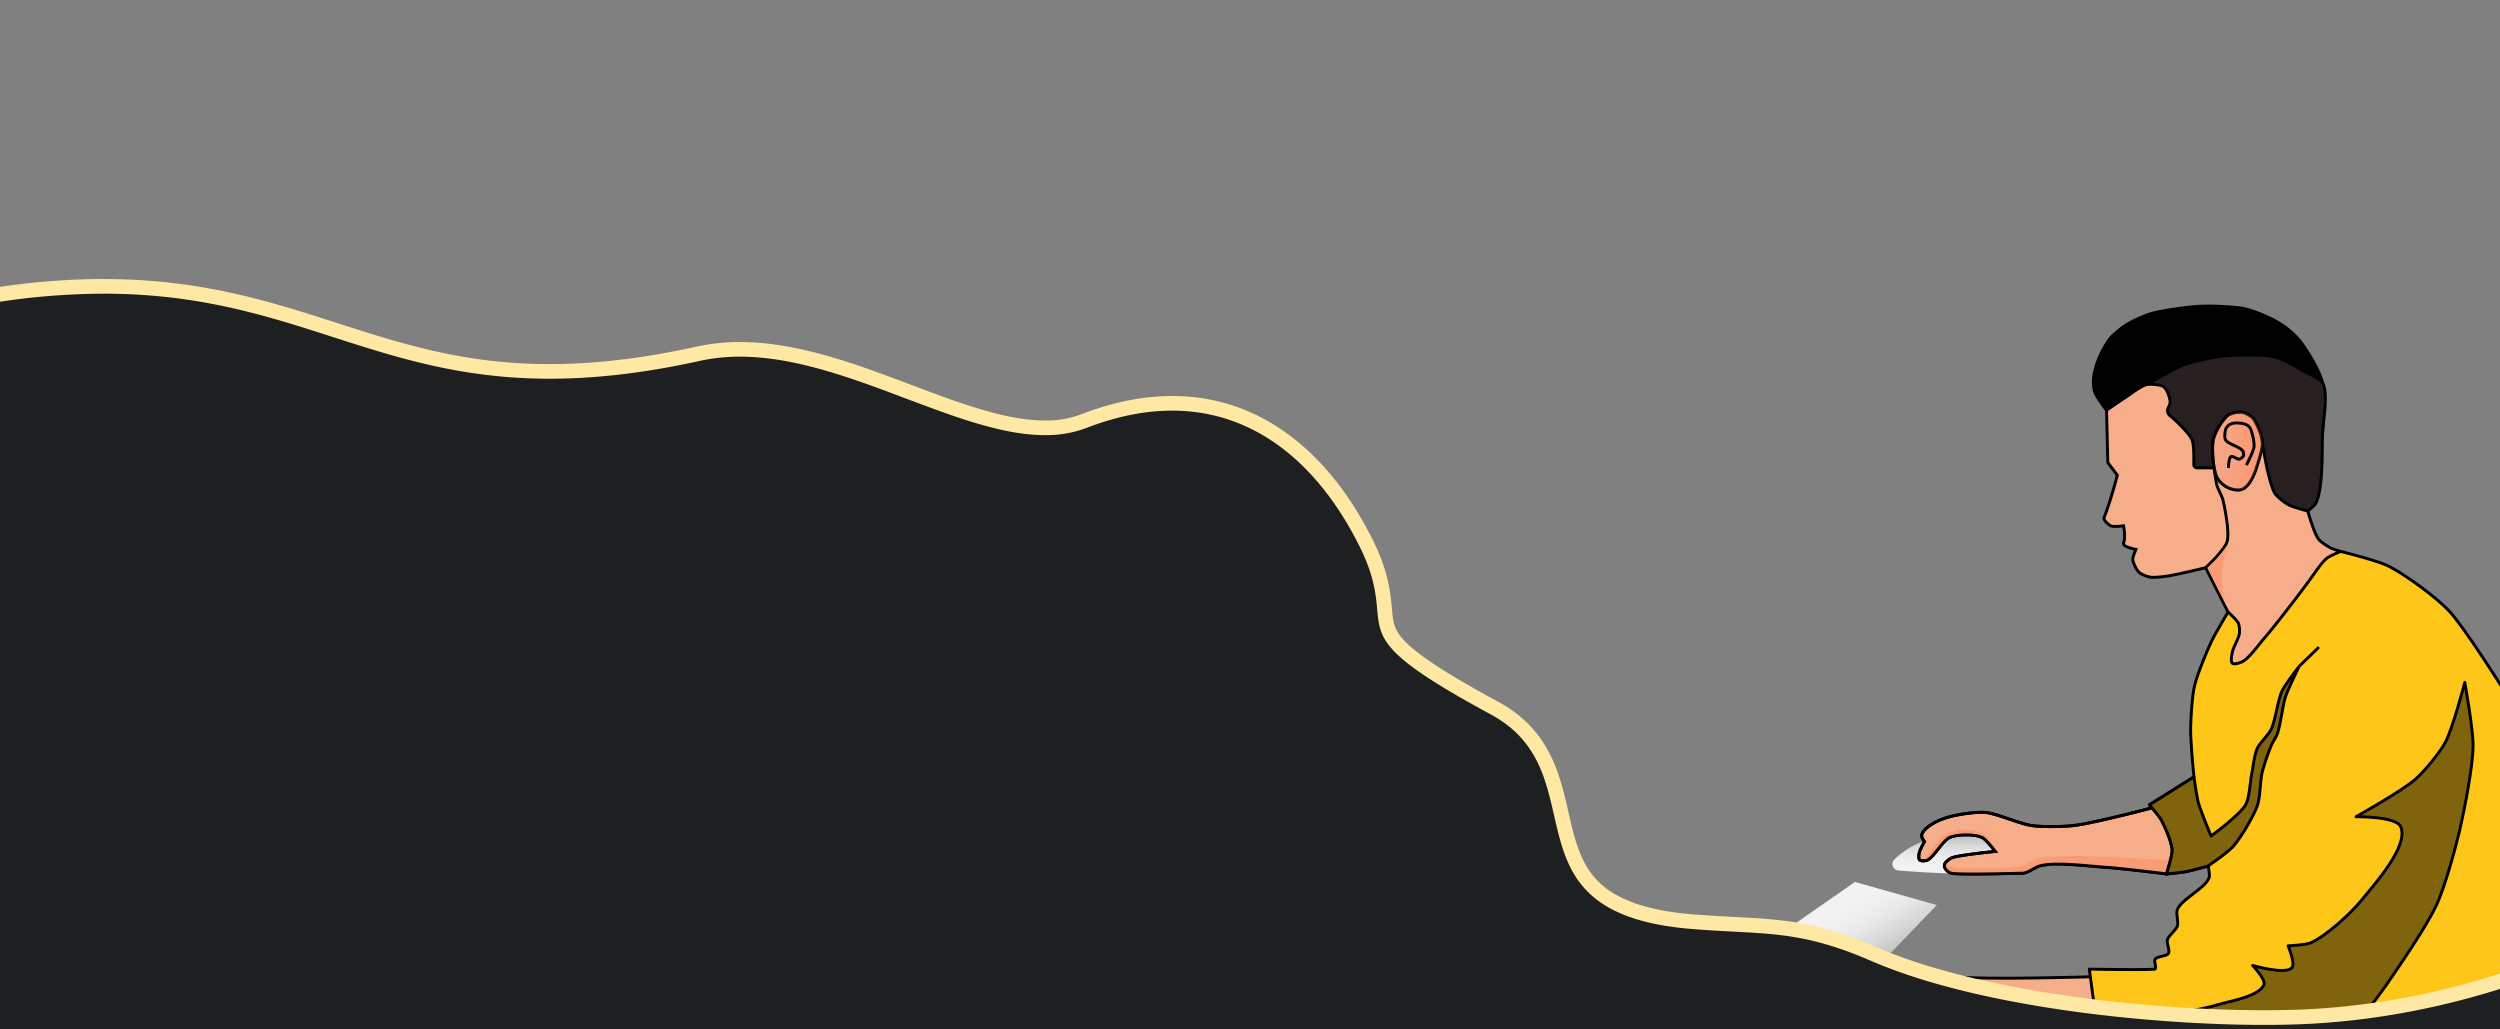 <svg viewBox="0 0 1700 700" xmlns="http://www.w3.org/2000/svg" xmlns:xlink="http://www.w3.org/1999/xlink"><rect x="0" y="0" width="1700" height="700" fill="#808080" stroke="none"/><linearGradient id="a" gradientUnits="userSpaceOnUse" x1="1331.44" x2="1331.44" y1="567.15" y2="594.37"><stop offset="0" stop-opacity=".4"/><stop offset=".91" stop-color="#fff" stop-opacity="0"/></linearGradient><linearGradient id="b" x1="1264.39" x2="1227.51" xlink:href="#a" y1="683.15" y2="619.27"/><linearGradient id="c" x1="1213.88" x2="1182.01" xlink:href="#a" y1="712.31" y2="657.11"/><linearGradient id="d" gradientUnits="userSpaceOnUse" x1="1537.25" x2="1505.02" y1="306.73" y2="306.73"><stop offset="0" stop-color="#ff946e"/><stop offset=".12" stop-color="#ff946e" stop-opacity=".98"/><stop offset=".25" stop-color="#fe9670" stop-opacity=".93"/><stop offset=".37" stop-color="#fe9872" stop-opacity=".85"/><stop offset=".5" stop-color="#fd9b75" stop-opacity=".74"/><stop offset=".63" stop-color="#fb9f79" stop-opacity=".59"/><stop offset=".76" stop-color="#faa37e" stop-opacity=".41"/><stop offset=".89" stop-color="#f8a984" stop-opacity=".2"/><stop offset="1" stop-color="#f6ae8a" stop-opacity="0"/></linearGradient><path d="m1261.36 599.73-97.56 67.9 72.24 31.89 80.91-84.07z" fill="#f2f2f2"/><path d="m1163.8 667.63-1.08 7.23 4.19 3.28 3.68-1.63 65.45 23.01z" fill="#d6d6d6"/><path d="m1374.06 593.75c9.83-.5-19.92-25.65-29.28-26.31-31.68-2.25-48.83 9.29-56.65 17.07a4.35 4.35 0 0 0 2.72 7.41c15.15 1.27 49.34 3.55 83.21 1.83z" fill="#f2f2f2"/><path d="m1374.06 593.75c9.83-.5-19.92-25.65-29.28-26.31-31.68-2.25-48.83 9.29-56.65 17.07a4.35 4.35 0 0 0 2.72 7.41c15.15 1.27 49.34 3.55 83.21 1.83z" fill="url(#a)" opacity=".6"/><path d="m1261.36 599.73-97.56 67.9 72.24 31.89 80.91-84.07z" fill="url(#b)"/><path d="m1163.8 667.63-1.08 7.23 4.19 3.28 3.68-1.63 65.45 23.01z" fill="url(#c)"/><g stroke="#000" stroke-width="2"><path d="m1432.46 279 .85 35.6 6.47 8.53s-4.2 16.76-9 28.83c-.66 1.67 2.87 4.82 4.49 5.59 2 .95 8.75 0 8.75 0s1.61 7 0 12.07c-.7 2.21 8.38 4 8.38 4s-2.26 5.11-2.12 6.91c.2 2.42 2.56 7 4.33 8.69 1.52 1.43 5.61 3 7.68 3.26 3.3.42 9.87-.42 13.15-1 6.11-1 24.39-5.43 24.39-5.43l39.69-7.05-7.86-36.32-49.3-94.68-49.36 15.48z" fill="#f6ae8a" stroke-miterlimit="10"/><path d="m1463.28 549.36s-39.93 10.55-53.58 12.06c-6.94.77-21 1-27.94 0-7.82-1.1-22.52-7.59-30.33-8.77-6.43-1-18.93 1-25 2.56a73.26 73.26 0 0 0 -7.54 2.52c-3.71 1.57-11.72 6-12.19 10.53-.12 1.11 1.93 4 1.93 4s-2.66 4.93-3.27 6.69c-.47 1.37-1 4.78 0 5.8s4.3.67 5.5 0c4.62-2.56 10-12.87 14.72-15.16 5-2.43 17.46-2.59 22.44 0 2.85 1.48 8.77 9.36 8.77 9.36s-22.32 2.21-28.69 4.06c-2.1.61-5.85 3.26-5.94 5.46s2.41 4.74 4.65 5.28c4.68 1.12 37.13.3 48.56 0 3.45-.09 8.56-4.12 11.9-5 10.83-2.81 33.57.31 44.74 1 10.34.69 41.21 4.48 41.21 4.48l17.21-9.83-6.1-25.56-13.08-12.19z" fill="#f6ae8a" stroke-miterlimit="10"/><path d="m1245.45 696.26c2.55.55 9.5 4.32 9.5 4.32l174.54-.58-1.26-36.44-6.81.66s-69.51 2.19-92.54 0c-14.35-1.37-42.68-7.14-56.6-10.86z" fill="#f6ae8a" stroke-miterlimit="10"/><path d="m1569.28 347.5 2.41-7.09 7.68-46.52s1.83-25.33 0-33.5c-1.71-7.57-9.64-20.86-14.3-27.08-6.25-8.31-14.19-13.31-20.07-16.31-5.11-2.65-15.63-6.87-21.35-7.58-10.39-1.27-23.63-1.63-31.47-.92-7.65.69-23 2.75-30.32 5a87.85 87.85 0 0 0 -16.21 7.48c-3.07 2-8.84 6.63-11.1 9.49a69 69 0 0 0 -8.84 17.26c-1.23 4.14-3 9.39-1.79 17.16.62 4.07 8.55 14.1 8.55 14.1s9.19-6.42 12.35-8.42c3.85-2.44 11.23-8.41 15.71-9.26 2.65-.51 12-4.63 14.14-3s12.22 10.09 12.18 13c0 1.86 3.7 3.39 4.12 5.2.47 2-.51 8.47 1 9.94 3.16 3.1 1.48 5.56 3.14 9.67 1.78 4.42.86 16.21.86 16.21l8.94 5.85 56 33.75z" stroke-miterlimit="10"/><path d="m1460.52 261.27s18.09-10.83 24.66-13.24 20.63-5.31 27.67-6c8.57-.81 26.05-1.23 34.4.83 5.58 1.37 15.59 7.38 20.6 10.19 3 1.68 9.87 4.32 11.52 7.31 4 7.34.4 25.14 0 33.5-.59 12.17.68 37.58-4.68 48.52-.71 1.43-4.19 4.17-5.16 4.91a2.5 2.5 0 0 1 -.53.3l-10.85 4.28a2.22 2.22 0 0 1 -2.19-.32c-2.85-2.23-11-8.61-12.65-10.32-8.64-8.66-12.56-21.78-13.83-26.91a2.24 2.24 0 0 0 -2.7-1.62l-21.64 5.37a2.33 2.33 0 0 1 -.53.06h-10.61a2.23 2.23 0 0 1 -2.23-2.28c.11-4.28.15-13.4-1.19-16.73-1.66-4.11-8.35-10.36-11.51-13.47-.68-.67-2.11-1.86-3.45-2.94a4.51 4.51 0 0 1 -1.21-5.55 10.82 10.82 0 0 0 1.3-3.57c0-2.9-2.11-9-4.49-10.67s-10.7-1.65-10.7-1.65z" fill="#282020" stroke-miterlimit="10"/><path d="m1591.71 375a60.71 60.71 0 0 1 -6.54-2.22c-2.34-1.21-6.94-4.07-8.54-6.15-3.13-4.06-7.35-19.14-7.35-19.14s-10.12-2.6-13.15-4.27c-2.58-1.42-7.39-5.09-9.06-7.51-2.11-3.09-3.81-10.57-4.78-14.18s-2.19-10.76-2.9-14.35c-.66-3.29-1.46-10-2.57-13.16-.94-2.68-3.28-8.07-5.29-10.08a16.8 16.8 0 0 0 -6.84-3.58 18.16 18.16 0 0 0 -8.88 1.53c-2.49 1.45-5.87 6.41-7.35 8.89a37.13 37.13 0 0 0 -3.58 8.88c-.57 2.93-.18 9 0 12 .12 2.11.7 6.3 1 8.39a93.81 93.81 0 0 0 1.58 9.89c.67 2.32 3 6.61 3.79 8.88.93 2.59 2.61 12.39 3.15 16.57.42 3.32 1 10.24-.1 13.4-.93 2.67-4.71 7.07-6.53 9.23s-7.91 8-7.91 8l15.21 30.22v41.46l46.83-15.49 35.77-52.11z" fill="#f6ae8a" stroke-miterlimit="10"/><path d="m1538.41 302.19c-.12 4.18-4.15 16.19-4.15 16.19s-4.31 14.81-12 14.81c-8.17 0-13.77-5.66-15.36-9.95-2-5.54-2.86-17.72-2-23.57.35-2.37 2.36-6.83 3.58-8.88 1.48-2.48 4.86-7.44 7.35-8.89a18.16 18.16 0 0 1 8.88-1.53 16.8 16.8 0 0 1 6.84 3.58c2 2 4.25 7.43 5.29 10.08a27.92 27.92 0 0 1 1.57 8.16z" fill="#f5a486" stroke-miterlimit="10"/><path d="m1538.41 302.19c-.12 4.18-4.15 16.19-4.15 16.19s-4.31 14.81-12 14.81c-8.17 0-13.77-5.66-15.36-9.95-2-5.54-2.86-17.72-2-23.57.35-2.37 2.36-6.83 3.58-8.88 1.48-2.48 4.86-7.44 7.35-8.89a18.16 18.16 0 0 1 8.88-1.53 16.8 16.8 0 0 1 6.84 3.58c2 2 4.25 7.43 5.29 10.08a27.92 27.92 0 0 1 1.57 8.16z" fill="url(#d)" opacity=".7" stroke-miterlimit="10"/><path d="m1527.52 316.28s4.71-9 5.19-12.26c.4-2.77-.94-8.38-1.77-11s-2.54-5.42-10.27-5.42c-4.53 0-6.72 2.56-7.3 4.64-.45 1.65-.89 5.39 0 6.85 1.74 2.84 9.11 4.55 11.27 7.08a5.21 5.21 0 0 1 1 3.64c-.34 1-2.29 2.48-3.32 2.43-1.37-.06-4-2.43-5.19-1.76-1.73 1-1.77 7.73-1.77 7.73" fill="none" stroke-miterlimit="10"/></g><path d="m1515.86 415.56c-10.89-21.63-.2-48.15-.2-48.15-.2 5.37-14.58 18.8-14.58 18.8z" fill="#f99c73"/><path d="m1307.76 585.37c6.41-7 9.91-14.65 14.6-17.79 3.29-2.21 9.43-3.5 13.39-3.48 3.81 0 11.13.93 14.13 3.26 2.73 2.11 8.57 12.31 8.57 12.31s-2.54-1.23-5.62-5.57c-2.55-3.61-8.29-6.18-18-6.33-6.78-.1-11.73 2.15-17.79 10.77-4.26 6-9.28 6.83-9.28 6.83z" fill="#f99c73"/><path d="m1322.15 588.48a86.78 86.78 0 0 0 9.29 1.72c10.82.45 31.45.57 41.89-.86 2.93-.4 7.77-4.4 10.63-5.15 6.83-1.81 21.11-2.28 28.18-2.17 16 .24 63.91 3.05 63.91 3.05l-2.84 9.22-61.3-6.17-24.65.65-11.9 5s-36.44.61-48.56 0c-2.97-.16-4.65-5.29-4.65-5.29z" fill="#f99c73"/><path d="m1463.28 549.36s-39.93 10.55-53.58 12.06c-6.94.77-21 1-27.94 0-7.82-1.1-22.52-7.59-30.33-8.77-6.43-1-18.93 1-25 2.56a73.26 73.26 0 0 0 -7.54 2.52c-3.71 1.57-11.72 6-12.19 10.53-.12 1.11 1.93 4 1.93 4s-2.66 4.93-3.27 6.69c-.47 1.37-1 4.78 0 5.8s4.3.67 5.5 0c4.62-2.56 10-12.87 14.72-15.16 5-2.43 17.46-2.59 22.44 0 2.85 1.48 8.77 9.36 8.77 9.36s-22.32 2.21-28.69 4.06c-2.1.61-5.85 3.26-5.94 5.46s2.41 4.74 4.65 5.28c4.68 1.12 37.13.3 48.56 0 3.45-.09 8.56-4.12 11.9-5 10.83-2.81 33.57.31 44.74 1 10.34.69 41.21 4.48 41.21 4.48l17.21-9.83-6.1-25.56-13.08-12.19z" fill="none" stroke="#000" stroke-miterlimit="10" stroke-width="2"/><path d="m1701 466.74s-24.8-39.42-35.23-50.84c-8.73-9.55-30-25.06-41.54-30.91-7.58-3.84-32.52-10-32.52-10s-7.31 2.89-9.34 4.51c-3.53 2.82-8.62 10.49-11.27 14.16-4.12 5.74-12.72 17-17.06 22.54-3.56 4.56-10.7 13.67-14.49 18-3.55 4.08-10 13.31-14.82 15.78-1.52.77-5.47 2.08-6.76 1s-.33-5.58 0-7.41c.62-3.38 4.38-9.47 4.83-12.88a16.73 16.73 0 0 0 -.64-6.76c-1.07-2.39-7.09-7.73-7.09-7.73s-8.83 14.78-11.27 20c-3.46 7.4-9.77 22.59-11.59 30.55-1.67 7.34-2.52 22.46-2.57 30-.06 7.91 2.25 31.55 2.25 31.55l-30.27 19s6.11 7 7.73 9.66a78.5 78.5 0 0 1 5.15 11.27c.86 2.43 2.56 7.41 2.58 10 0 4.14-3.87 16.1-3.87 16.1s9.94-1 13.21-1.61c3.83-.72 15.13-3.86 15.13-3.86s1.34 6.16.64 8c-2.63 7.16-18.65 14.53-21.57 21.58-1.08 2.6.87 8.59 0 11.27s-6 6.56-6.76 9.33c-.65 2.25 1.86 7.35.64 9.34s-7.62 1.85-9 3.87c-1 1.39 1.37 6.6-.32 6.76-7.41.69-44.43 0-44.43 0l5.47 41h274.78z" fill="#ffc61a" stroke="#000" stroke-linecap="round" stroke-linejoin="round" stroke-width="2"/><path d="m1676.05 464s5.8 32.25 5.65 43.13c-.2 14.68-5.91 43.7-9.24 58-3 12.69-10 38-15.4 49.79-6.75 14.73-25.23 41.58-34.4 54.93-5.32 7.76-22.59 30.11-22.59 30.11h-173.87l-1.22-9.12s32.8.59 43.67-.45c10-.95 29.93-4.24 39.53-7.19 8.18-2.51 28.73-5.7 31.31-13.86 1.14-3.57-7.7-12.83-7.7-12.83s22.25 6.52 26.7 1.54c2.52-2.82-2.57-14.89-2.57-14.89s11.85-.49 15.4-2.05c10.1-4.44 26.92-19.69 33.89-28.24 9.1-11.17 33.23-37.73 27.21-50.82-3.25-7.05-30.29-6.68-30.29-6.68s31.58-17.7 40.55-25.67c5.94-5.27 16.23-17.67 20-24.64 5.18-9.44 13.37-41.06 13.37-41.06z" fill="#7f630d" stroke="#000" stroke-linecap="round" stroke-linejoin="round" stroke-width="2"/><path d="m1563.41 453.09s-9.47 12.25-11.66 16.89c-2.9 6.15-4.45 20-7.44 26.14-1.75 3.58-7.81 9.23-9.44 12.87-1.88 4.17-2.9 13.41-3.82 17.89-1 5.07-1.48 15.8-4 20.31-3.91 6.9-23.52 21.31-23.52 21.31s-7-16.86-8.64-22.72c-1.17-4.28-3-17.5-3-17.5l-30.27 19s6.09 7 7.73 9.66a93.93 93.93 0 0 1 5.15 11.27c1 2.4 2.56 7.41 2.58 10 0 4.14-3.87 16.1-3.87 16.1s9.94-1 13.21-1.61c3.83-.72 15.13-3.86 15.13-3.86s13.3-9.09 16.83-13.08c5.41-6.14 14-20.44 16.69-28.15 1.88-5.37 1.89-17 3.21-22.52a151.71 151.71 0 0 1 6.24-18.3c.85-2 3.27-5.61 4-7.64 2.23-6.09 3.59-19.17 5.63-25.33 1.78-5.38 9.24-20.71 9.24-20.71l12.87-12.46" fill="#7f630d" stroke="#000" stroke-linecap="round" stroke-linejoin="round" stroke-width="2"/><path d="m0 776.12a5 5 0 0 1 -5-5v-565.95a5 5 0 0 1 4.27-4.95 485.94 485.94 0 0 1 71.35-5.51c65 0 111.89 15.1 157.26 29.71 44.91 14.46 87.32 28.11 145.93 28.11 31.35 0 64.39-3.93 101-12a131.16 131.16 0 0 1 28.3-3c38.29 0 77.16 14.65 114.75 28.82 33.52 12.65 65.14 24.56 92.71 24.55a72.1 72.1 0 0 0 26.43-4.57c20.77-8 41-12.1 60.07-12.1 28.52 0 54.73 8.94 77.89 26.59 21 16 39.09 38.81 53.63 67.72 10.62 21.09 11.85 34.47 12.84 45.21 1.81 19.68 2.64 28.66 74.71 67.68 33.15 17.95 39.43 45.42 45.5 72 8.25 36.1 15.38 67.27 88.82 73.28 10.66.87 19.89 1.36 28.82 1.82 31.89 1.67 54.94 2.88 95 20.27 68.62 29.81 182.78 43.15 265.48 43.15 11.17 0 21.58-.25 30.94-.74 69.08-3.65 126.56-21.52 162.62-35.86a5 5 0 0 1 6.85 4.64v111.13a5 5 0 0 1 -5 5z" fill="#1d1f20"/><path d="m70.62 199.71c126.74 0 182.85 57.82 303.21 57.82 29.5 0 62.88-3.48 102.08-12.13a125.85 125.85 0 0 1 27.22-2.86c71.51 0 147.81 53.36 207.44 53.36a77.5 77.5 0 0 0 28.24-4.9c20.86-8.06 40.29-11.76 58.27-11.76 57.35 0 99.94 37.66 127.06 91.55 31 61.57-21.27 55 89.63 115.05 74.94 40.57 4.31 135 136.29 145.83 49.51 4.06 72.15 0 122.22 21.7 73 31.69 190.49 43.56 267.46 43.56 11.38 0 21.88-.26 31.21-.75 60.75-3.21 118.19-17.9 164.21-36.21v111.15h-1735.16v-565.95a482.54 482.54 0 0 1 70.62-5.46m0-10a490.5 490.5 0 0 0 -72.08 5.57 10 10 0 0 0 -8.54 9.89v566a10 10 0 0 0 10 10h1735.16a10 10 0 0 0 10-10v-111.17a10 10 0 0 0 -10-10 9.89 9.89 0 0 0 -3.7.71c-35.71 14.21-92.63 31.9-161 35.51-9.28.49-19.61.74-30.69.74-82.18 0-195.52-13.21-263.47-42.73-40.88-17.76-64.3-19-96.72-20.68-8.89-.46-18.09-1-28.67-1.81-32-2.62-53.52-10.53-65.87-24.19-10.9-12.06-14.58-28.17-18.48-45.22-6-26.35-12.86-56.23-48-75.26-34.46-18.66-54-31.35-63.37-41.15-7.37-7.71-7.83-12.68-8.74-22.58-1-10.58-2.31-25.07-13.35-47-14.89-29.59-33.42-53-55.07-69.45-24-18.32-51.28-27.61-80.92-27.61-19.7 0-40.52 4.18-61.87 12.44a67.33 67.33 0 0 1 -24.64 4.23c-26.64 0-57.86-11.76-90.92-24.22-38-14.32-77.32-29.13-116.52-29.14a136.59 136.59 0 0 0 -29.37 3.09c-36.27 8-68.95 11.9-99.93 11.9-57.83 0-99.89-13.54-144.41-27.87-45.74-14.73-93-29.95-158.8-29.95z" fill="#ffe8a3"/></svg>